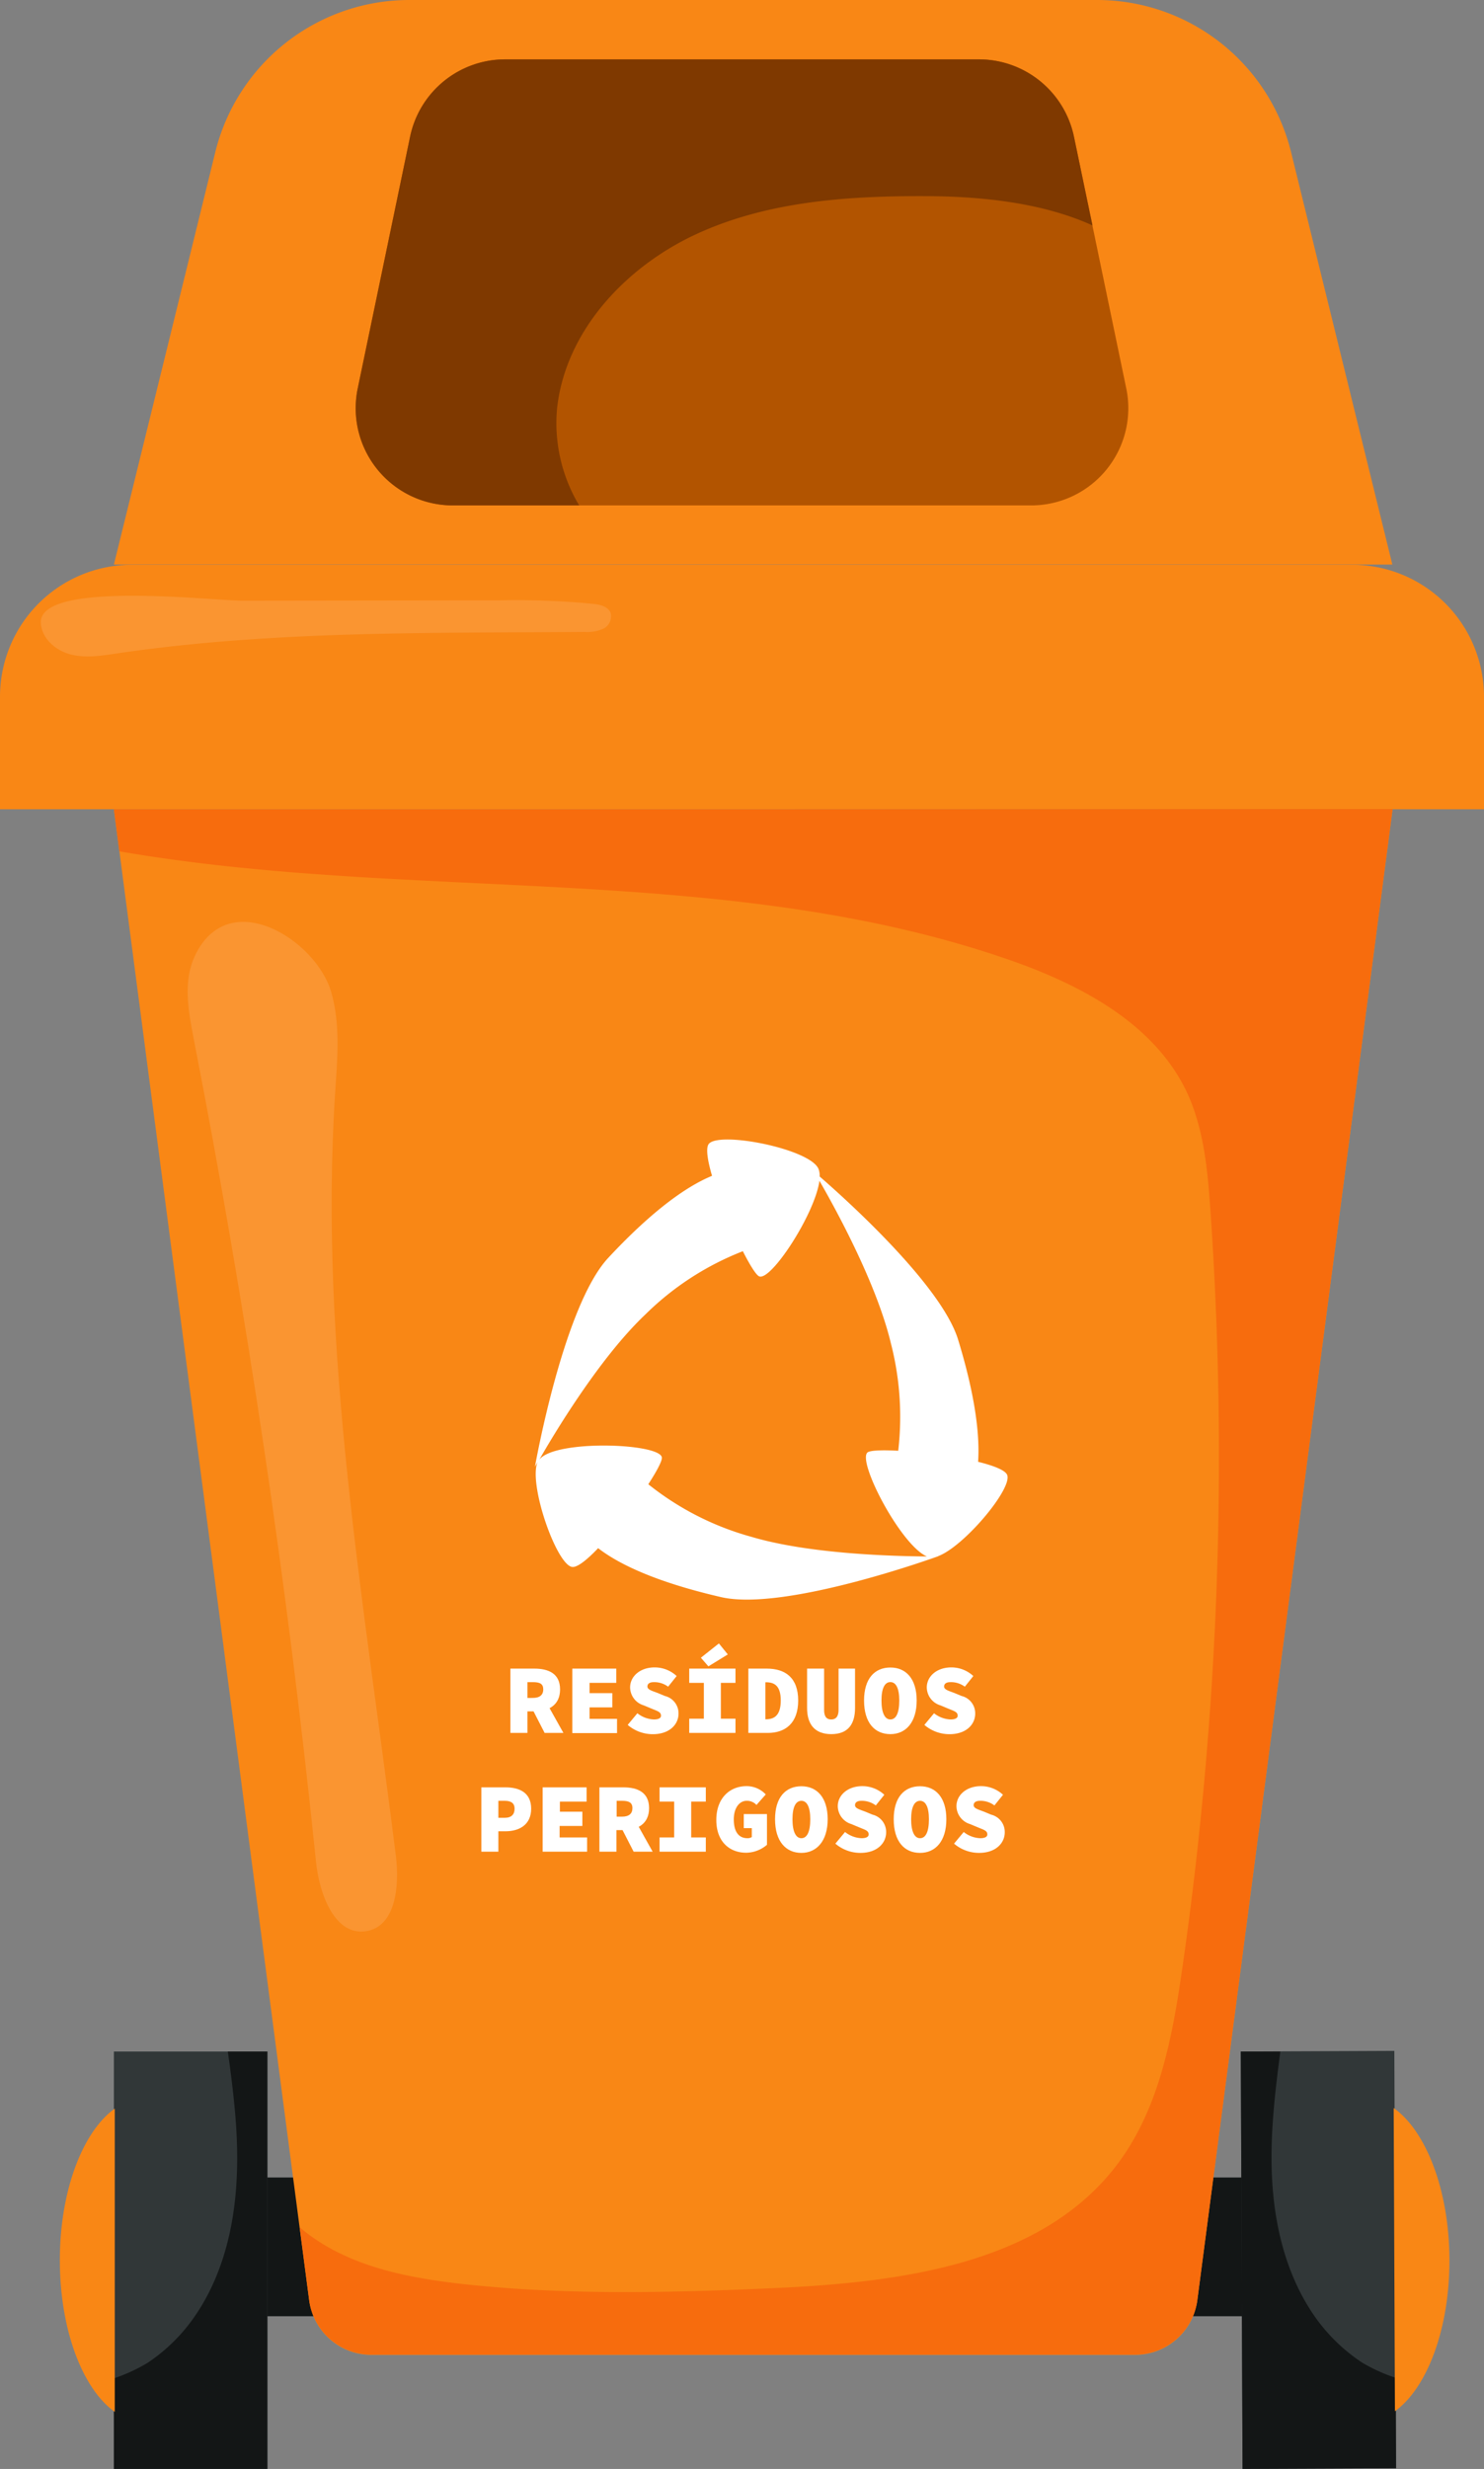 <svg xmlns="http://www.w3.org/2000/svg" viewBox="0 0 270.11 449.13"><rect x="0" y="0" width="270.11" height="449.13" fill="#808080" stroke="none"/><defs><style>.cls-1{fill:#131616;}.cls-2{fill:#f98715;}.cls-3{fill:#b25400;}.cls-4{fill:#313738;}.cls-5{fill:#f76c0d;}.cls-6,.cls-8{fill:#fff;}.cls-6{opacity:0.12;}.cls-7{fill:#7f3900;}</style></defs><g id="Camada_2" data-name="Camada 2"><g id="Layer_2" data-name="Layer 2"><rect class="cls-1" x="31.2" y="396.11" width="210.36" height="25.24"/><path class="cls-2" d="M235,27.7A36.37,36.37,0,0,0,199.65,0H74.51A36.37,36.37,0,0,0,39.18,27.7l-18.45,75h232.7Z"/><path class="cls-2" d="M24,102.74H246.11a24,24,0,0,1,24,24v20.47a0,0,0,0,1,0,0H0a0,0,0,0,1,0,0V126.74A24,24,0,0,1,24,102.74Z"/><path class="cls-2" d="M137.84,147.22H20.73L56.27,418.44a11.43,11.43,0,0,0,11.33,9.94h139a11.43,11.43,0,0,0,11.33-9.94l35.54-271.22Z"/><path class="cls-3" d="M205,70.67l-9.52-45.79A17.68,17.68,0,0,0,178.17,10.8H91.94a17.67,17.67,0,0,0-17.3,14.08L65.11,70.67A17.68,17.68,0,0,0,82.42,91.94H187.7A17.68,17.68,0,0,0,205,70.67Z"/><rect class="cls-4" x="20.73" y="373.2" width="27.94" height="75.93"/><path class="cls-1" d="M48.66,373.2H41.47c1.06,7.64,2,15.32,1.61,23-.41,9-2.63,18.05-7.79,25.39a31.92,31.92,0,0,1-8.43,8.24,30.78,30.78,0,0,1-6.13,2.82v16.47H48.66Z"/><path class="cls-2" d="M20.89,383.58c-5.87,4.19-10,15-10,27.59S15,434.56,20.89,438.75Z"/><rect class="cls-4" x="226" y="373.14" width="27.94" height="75.93" transform="translate(481.67 821.2) rotate(179.76)"/><path class="cls-1" d="M225.84,373.2l7.2,0c-1,7.64-1.9,15.33-1.51,23,.45,9,2.7,18,7.89,25.36a32.23,32.23,0,0,0,8.47,8.2,30.47,30.47,0,0,0,6.14,2.79L254.1,449l-27.94.12Z"/><path class="cls-2" d="M253.67,383.47c5.88,4.16,10.1,14.91,10.15,27.54s-4.07,23.41-9.92,27.62Z"/><path class="cls-5" d="M137.84,147.22H20.73l1,7.65c53.58,9.26,110.08,1.91,161.51,19.58,13.26,4.56,26.93,11.67,32.85,24.38,3,6.51,3.7,13.85,4.2,21a651.14,651.14,0,0,1-5.11,138.33c-1.79,12.38-4.15,25.21-11.59,35.25-13.81,18.64-40,21.82-63.18,22.85-18.53.82-37.13,1.27-55.57-.7-9.09-1-18.37-2.63-26.17-7.4a33.47,33.47,0,0,1-4.13-3l1.73,13.23a11.43,11.43,0,0,0,11.33,9.94h139a11.43,11.43,0,0,0,11.33-9.94l35.54-271.22Z"/><path class="cls-6" d="M35.42,174c-2.1,4.55-1.16,9.86-.2,14.78q14.53,74.43,22.31,150c.6,5.81,3.43,13.49,9.19,12.51,5.32-.91,6-8.21,5.35-13.58C66.29,291.5,58,245.2,61,198.79c.4-6.13,1-12.4-.71-18.3C57.56,170.93,41.49,160.84,35.42,174Z"/><path class="cls-6" d="M7.43,113.36c.17,2.8,2.72,5,5.43,5.69s5.58.24,8.35-.17c28.14-4.16,56.72-3.7,85.17-3.92a7.12,7.12,0,0,0,3.43-.59,2.49,2.49,0,0,0,1.31-2.94c-.49-1.12-1.91-1.44-3.13-1.58a147.29,147.29,0,0,0-17.2-.64l-46.72.06C38.59,109.27,7,105.52,7.43,113.36Z"/><path class="cls-7" d="M195.48,24.88A17.68,17.68,0,0,0,178.17,10.8H91.94a17.67,17.67,0,0,0-17.3,14.08L65.11,70.67A17.68,17.68,0,0,0,82.42,91.94h23a29.1,29.1,0,0,1-4-17.9c1.65-14,12.57-25.58,25.36-31.47s27.24-6.93,41.32-6.89c10.3,0,21.57,1.15,30.75,5.33Z"/><path class="cls-8" d="M183.3,268.26c-.41-.85-2.48-1.65-5.27-2.34.3-4.5-.36-11.5-3.64-22.22-3.06-10-20.76-25.83-25.2-29.68a3.4,3.4,0,0,0-.21-1.38c-1.53-3.68-18.26-6.94-20-4.51-.54.77-.19,3,.62,5.77-4.1,1.68-10.28,5.68-18.88,14.91-8.2,8.78-13.35,38-13.35,38l.49-.88c-1.75,4,3.48,18.88,6.32,19.12.94.08,2.69-1.32,4.69-3.42,3.5,2.71,10.06,6.06,22.36,8.9,11.7,2.7,39.56-7.44,39.56-7.44h-.06C175.46,281.36,184.43,270.68,183.3,268.26Zm-46.45,11.33A52.22,52.22,0,0,1,118,270c1.44-2.22,2.41-4,2.47-4.75.23-2.71-19.44-3.47-22.31.28h0c2.46-4.3,10.82-18.37,19.28-26.39a52.24,52.24,0,0,1,17.77-11.53c1.2,2.37,2.27,4.11,2.87,4.52,2,1.36,10.26-11.25,11.07-17.33,2.69,4.66,10.36,18.5,13,29.55a53.48,53.48,0,0,1,1.34,19.56c-2.71-.15-4.8-.09-5.47.23-2.34,1.1,5.86,16.93,10.69,19C163.09,283.09,147.58,282.76,136.85,279.59Z"/><path class="cls-8" d="M92.9,303.54h4.36c2.52,0,4.68.86,4.68,3.78s-2.16,4-4.68,4H96v3.92H92.9ZM97,308.87c1.23,0,1.88-.54,1.88-1.55S98.27,306,97,306H96v2.88Zm1.75-.42,3.8,6.79H99.13l-2.43-4.73Z"/><path class="cls-8" d="M104.17,303.54h8v2.59h-4.86V308h4.14v2.59h-4.14v2.09h5v2.59h-8.14Z"/><path class="cls-8" d="M114.25,313.78l1.76-2.12a5.15,5.15,0,0,0,3,1.13c.94,0,1.3-.3,1.3-.68,0-.69-.61-.83-1.69-1.28l-1.46-.61a3.45,3.45,0,0,1-2.47-3.26c0-2,1.8-3.64,4.47-3.64a5.88,5.88,0,0,1,4,1.57l-1.55,1.94A4.21,4.21,0,0,0,119,306c-.69,0-1.16.25-1.16.79s.67.74,1.84,1.17l1.35.56a3.24,3.24,0,0,1,2.47,3.2c0,2-1.66,3.75-4.68,3.75A7,7,0,0,1,114.25,313.78Z"/><path class="cls-8" d="M125.45,312.65h2.66v-6.52h-2.66v-2.59h8.42v2.59h-2.66v6.52h2.66v2.59h-8.42Zm2.12-11.09,3.28-2.6,1.62,2-3.53,2.17Z"/><path class="cls-8" d="M136.21,303.54h3.37c3.34,0,5.7,1.65,5.7,5.8s-2.36,5.9-5.52,5.9h-3.55Zm3.2,9.22c1.5,0,2.7-.69,2.7-3.42s-1.2-3.32-2.7-3.32h-.1v6.74Z"/><path class="cls-8" d="M146.9,310.7v-7.16H150v7.52c0,1,.3,1.73,1.29,1.73s1.34-.72,1.34-1.73v-7.52h3v7.16c0,2.92-1.26,4.76-4.32,4.76S146.9,313.62,146.9,310.7Z"/><path class="cls-8" d="M157.27,309.34c0-4,1.94-6,4.79-6s4.79,2.05,4.79,6-1.95,6.12-4.79,6.12S157.27,313.4,157.27,309.34Zm6.41,0c0-2.24-.61-3.35-1.62-3.35s-1.62,1.11-1.62,3.35.61,3.45,1.62,3.45S163.68,311.68,163.68,309.34Z"/><path class="cls-8" d="M168.25,313.78l1.76-2.12a5.13,5.13,0,0,0,3,1.13c.94,0,1.3-.3,1.3-.68,0-.69-.61-.83-1.69-1.28l-1.46-.61a3.45,3.45,0,0,1-2.47-3.26c0-2,1.8-3.64,4.47-3.64a5.88,5.88,0,0,1,4,1.57l-1.55,1.94A4.21,4.21,0,0,0,173,306c-.69,0-1.16.25-1.16.79s.67.74,1.84,1.17l1.35.56a3.24,3.24,0,0,1,2.47,3.2c0,2-1.66,3.75-4.68,3.75A7,7,0,0,1,168.25,313.78Z"/><path class="cls-8" d="M87.61,325.14H92c2.52,0,4.68.93,4.68,3.89s-2.23,4.1-4.68,4.1H90.71v3.71h-3.1Zm4.25,5.54c1.22,0,1.8-.61,1.8-1.65s-.65-1.44-1.8-1.44H90.71v3.09Z"/><path class="cls-8" d="M98.77,325.14h8v2.59h-4.86v1.84H106v2.59h-4.14v2.09h5v2.59H98.77Z"/><path class="cls-8" d="M109.1,325.14h4.36c2.52,0,4.68.86,4.68,3.78s-2.16,4-4.68,4H112.2v3.92h-3.1Zm4.14,5.33c1.23,0,1.87-.54,1.87-1.55s-.64-1.33-1.87-1.33h-1v2.88Zm1.75-.42,3.8,6.79h-3.46l-2.43-4.73Z"/><path class="cls-8" d="M120.05,334.25h2.66v-6.52h-2.66v-2.59h8.42v2.59h-2.66v6.52h2.66v2.59h-8.42Z"/><path class="cls-8" d="M130.38,331.08c0-4,2.46-6.16,5.51-6.16a4.77,4.77,0,0,1,3.49,1.51l-1.69,1.91a2.33,2.33,0,0,0-1.8-.75c-1.28,0-2.33,1.26-2.33,3.38s.81,3.42,2.49,3.42a1.39,1.39,0,0,0,.79-.21v-1.62h-1.46V330h4.22v5.59a5.94,5.94,0,0,1-3.73,1.44C132.86,337.06,130.38,335.08,130.38,331.08Z"/><path class="cls-8" d="M141.07,330.94c0-4,1.94-6,4.79-6s4.79,2.05,4.79,6-2,6.12-4.79,6.12S141.07,335,141.07,330.94Zm6.41,0c0-2.24-.61-3.35-1.62-3.35s-1.62,1.11-1.62,3.35.61,3.45,1.62,3.45S147.48,333.27,147.48,330.94Z"/><path class="cls-8" d="M152.05,335.38l1.76-2.12a5.15,5.15,0,0,0,3,1.13c.94,0,1.3-.3,1.3-.68,0-.69-.61-.83-1.69-1.28l-1.46-.61a3.45,3.45,0,0,1-2.47-3.26c0-2,1.8-3.64,4.47-3.64a5.88,5.88,0,0,1,4,1.57l-1.55,1.94a4.21,4.21,0,0,0-2.62-.84c-.69,0-1.16.25-1.16.79s.67.74,1.84,1.17l1.35.56a3.24,3.24,0,0,1,2.47,3.2c0,2-1.66,3.75-4.68,3.75A7,7,0,0,1,152.05,335.38Z"/><path class="cls-8" d="M162.67,330.94c0-4,1.94-6,4.79-6s4.79,2.05,4.79,6-1.95,6.12-4.79,6.12S162.67,335,162.67,330.94Zm6.41,0c0-2.24-.61-3.35-1.62-3.35s-1.62,1.11-1.62,3.35.61,3.45,1.62,3.45S169.08,333.27,169.08,330.94Z"/><path class="cls-8" d="M173.65,335.38l1.76-2.12a5.13,5.13,0,0,0,3,1.13c.94,0,1.3-.3,1.3-.68,0-.69-.61-.83-1.69-1.28l-1.46-.61a3.45,3.45,0,0,1-2.47-3.26c0-2,1.8-3.64,4.47-3.64a5.88,5.88,0,0,1,4,1.57L181,328.43a4.21,4.21,0,0,0-2.62-.84c-.69,0-1.16.25-1.16.79s.67.74,1.84,1.17l1.35.56a3.24,3.24,0,0,1,2.47,3.2c0,2-1.66,3.75-4.68,3.75A7,7,0,0,1,173.65,335.38Z"/></g></g></svg>